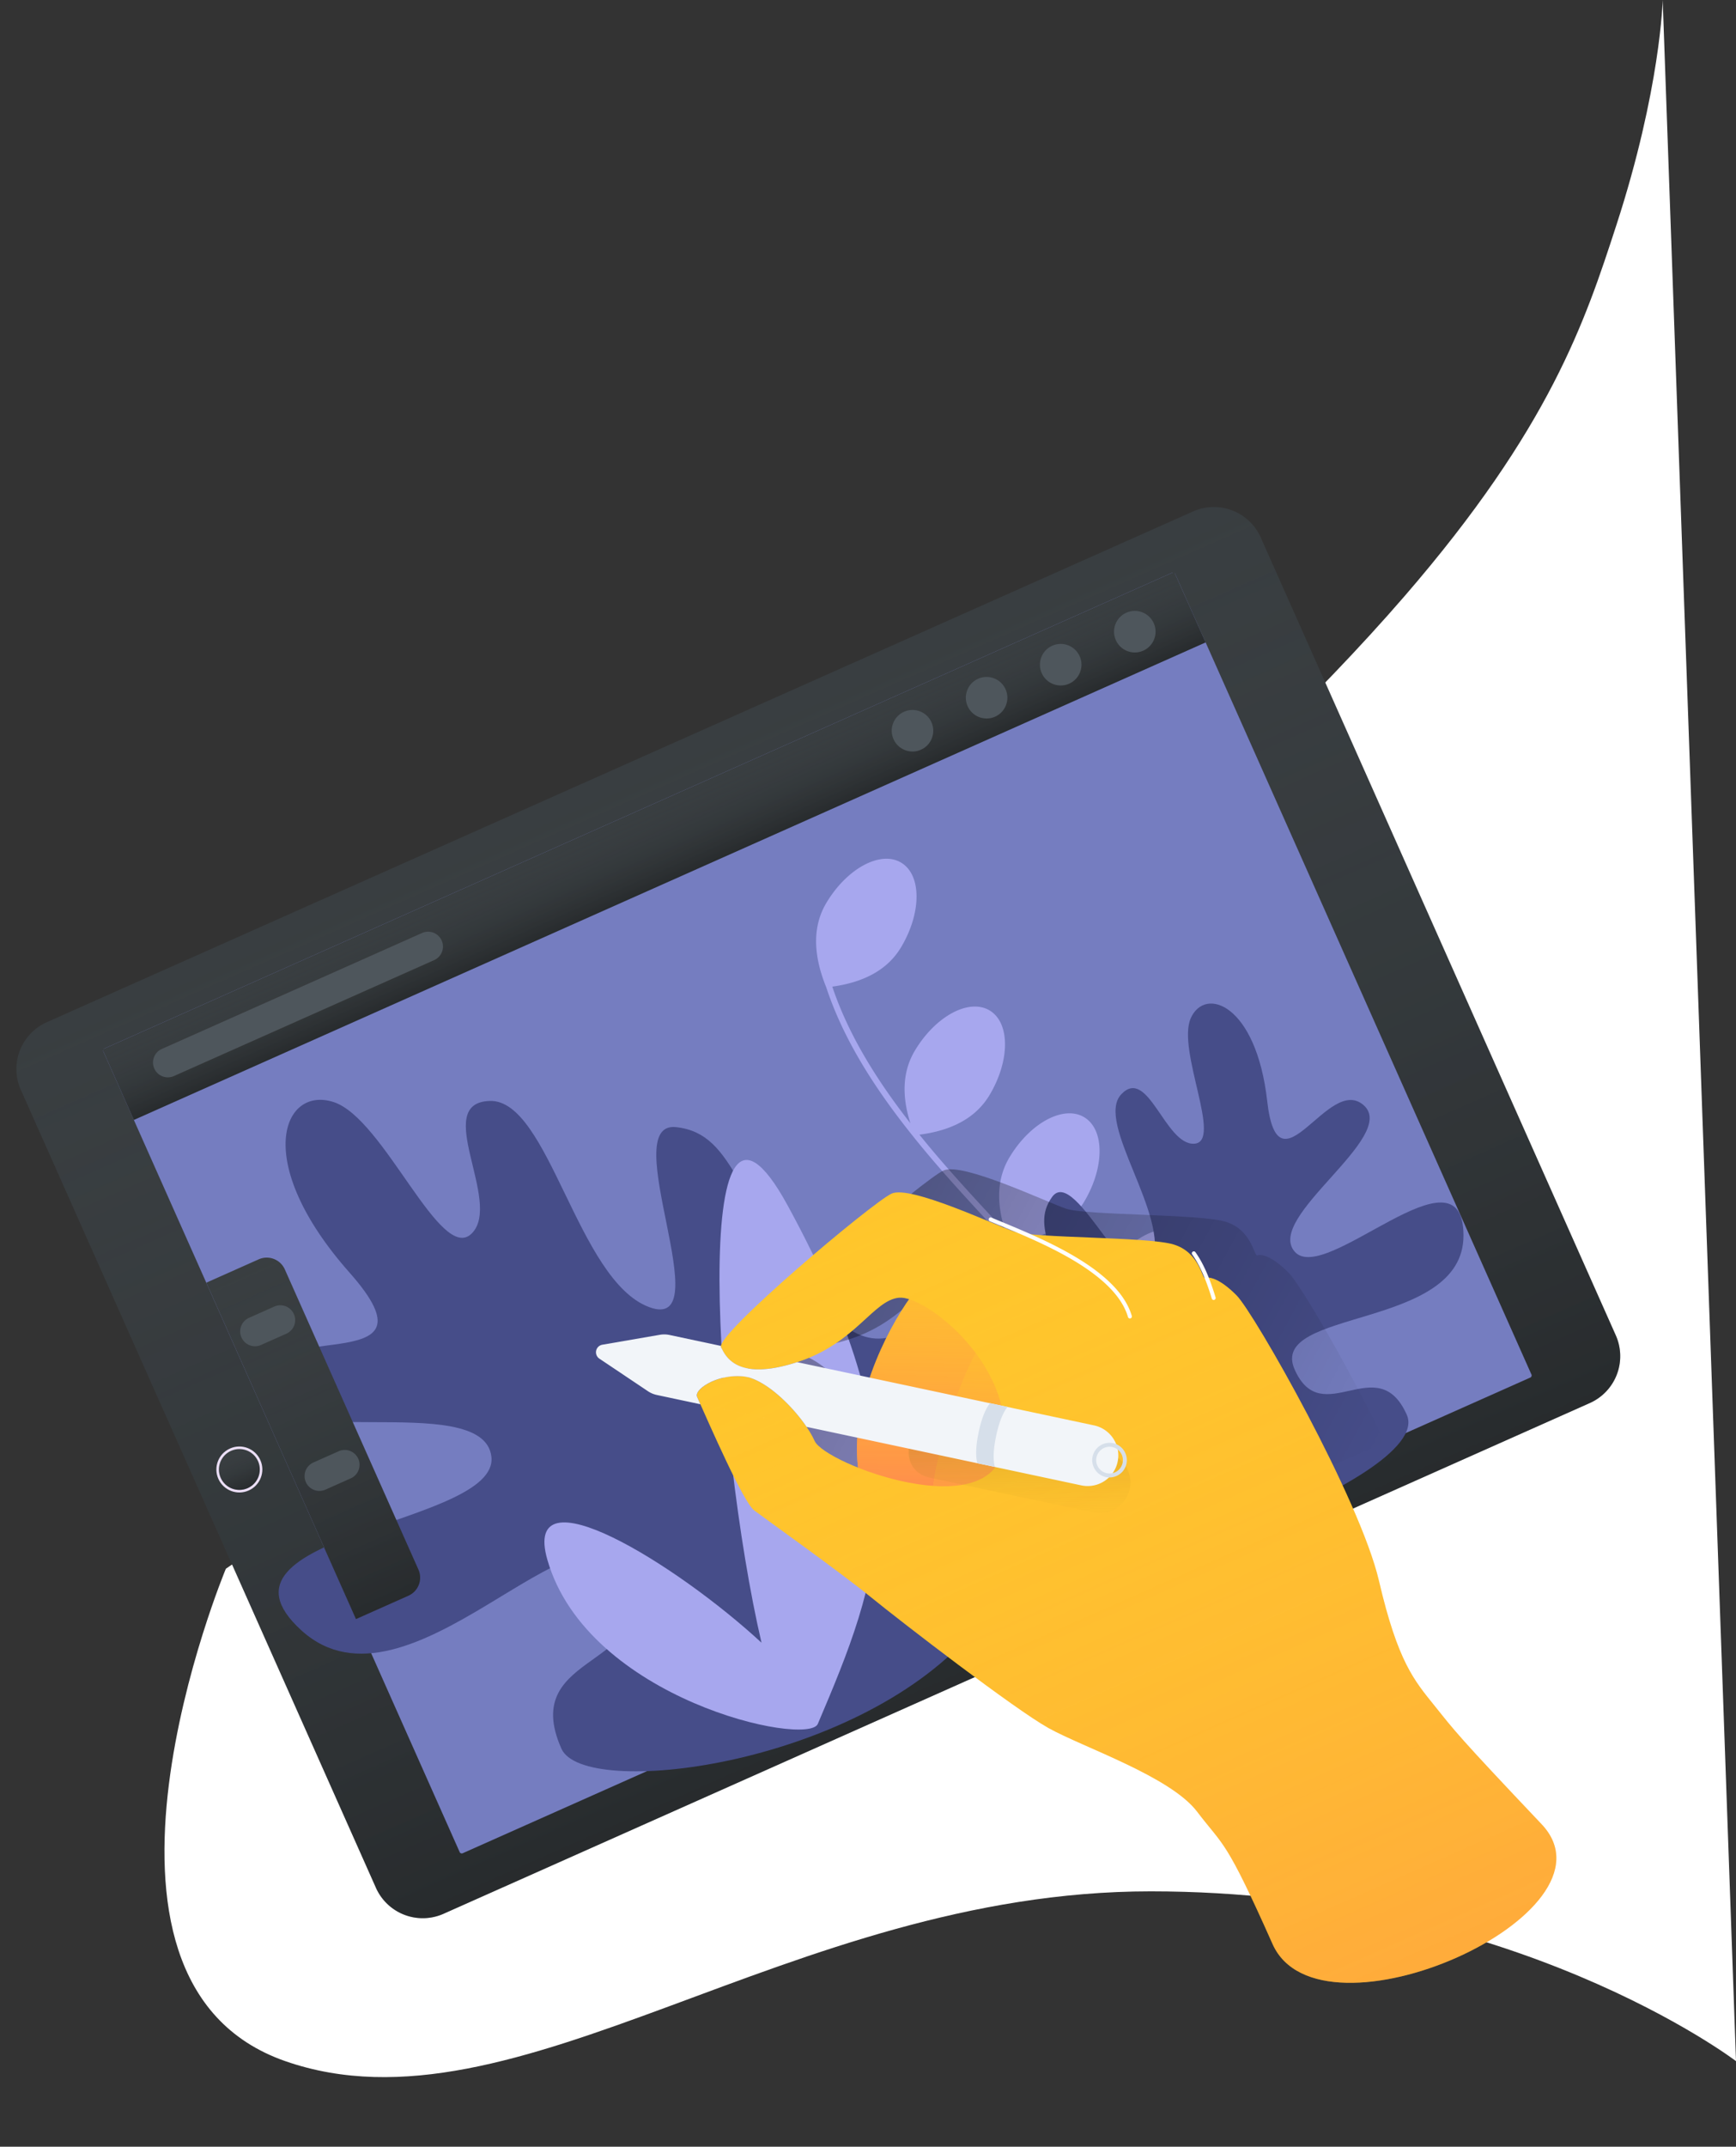 <svg xmlns="http://www.w3.org/2000/svg" xmlns:xlink="http://www.w3.org/1999/xlink" width="877.903" height="1084.958" viewBox="0 0 877.903 1084.958">
  <rect x="0" y="0" width="877.903" height="1084.958" fill="#333333" stroke="none"/>
  <defs>
    <linearGradient id="linear-gradient" x1="0.5" x2="0.5" y2="1" gradientUnits="objectBoundingBox">
      <stop offset="0" stop-color="#393e41" stop-opacity="0"/>
      <stop offset="1" stop-opacity="0.302"/>
    </linearGradient>
    <linearGradient id="linear-gradient-5" x2="1" y2="1" gradientUnits="objectBoundingBox">
      <stop offset="0" stop-opacity="0.4"/>
      <stop offset="1" stop-opacity="0"/>
    </linearGradient>
    <linearGradient id="linear-gradient-6" x1="0.786" y1="-0.534" x2="0.234" y2="1" gradientUnits="objectBoundingBox">
      <stop offset="0" stop-color="#ffc62c" stop-opacity="0"/>
      <stop offset="1" stop-color="#ff6663" stop-opacity="0.702"/>
    </linearGradient>
    <linearGradient id="linear-gradient-8" x1="0.5" x2="0.5" y2="1" gradientUnits="objectBoundingBox">
      <stop offset="0" stop-color="#ffc62c" stop-opacity="0"/>
      <stop offset="1" stop-color="#ff6663" stop-opacity="0.302"/>
    </linearGradient>
    <linearGradient id="linear-gradient-9" x1="1" x2="0.5" y2="1" gradientUnits="objectBoundingBox">
      <stop offset="0" stop-opacity="0.4"/>
      <stop offset="1" stop-color="#ffc62c" stop-opacity="0"/>
    </linearGradient>
  </defs>
  <g id="Groupe_103" data-name="Groupe 103" transform="translate(-1104.917 88.449)">
    <path id="Tracé_5468" data-name="Tracé 5468" d="M8204.747-33.449s-1.051,45.063-23.438,113.842c-15.7,48.232-33.363,102.246-107.146,187.505-178.217,205.938-596.031,491.5-596.031,491.5s-86.88,208.083,30.033,248.842,254.205-85.808,437.619-85.808,296.037,85.808,296.037,85.808Z" transform="translate(-6259 -55)" fill="#fff"/>
    <g id="Hand_and_iPad" data-name="Hand and iPad" transform="matrix(0.914, -0.407, 0.407, 0.914, 1104.917, 438.701)">
      <g id="Primary" transform="translate(-418 -6152)">
        <g id="Hand-and-iPad" transform="translate(418 6152)">
          <g id="iPad">
            <g id="Groupe_82" data-name="Groupe 82">
              <path id="Tracé_5456" data-name="Tracé 5456" d="M686,26V467a25.9,25.9,0,0,1-26,26H26A25.9,25.9,0,0,1,0,467V26A25.9,25.9,0,0,1,26,0H660A25.9,25.9,0,0,1,686,26Z" fill="#393e41"/>
              <path id="Tracé_5457" data-name="Tracé 5457" d="M686,26V467a25.9,25.9,0,0,1-26,26H26A25.9,25.9,0,0,1,0,467V26A25.9,25.9,0,0,1,26,0H660A25.9,25.9,0,0,1,686,26Z" fill="url(#linear-gradient)"/>
            </g>
            <g id="Button" transform="translate(11 234)">
              <ellipse id="Ellipse_64" data-name="Ellipse 64" cx="11.622" cy="11.608" rx="11.622" ry="11.608" transform="translate(0.268 0.392)" fill="#ecdff7"/>
              <g id="Groupe_83" data-name="Groupe 83">
                <ellipse id="Ellipse_65" data-name="Ellipse 65" cx="10.331" cy="10.318" rx="10.331" ry="10.318" transform="translate(1.559 1.682)" fill="#393e41"/>
                <ellipse id="Ellipse_66" data-name="Ellipse 66" cx="10.331" cy="10.318" rx="10.331" ry="10.318" transform="translate(1.559 1.682)" fill="url(#linear-gradient)"/>
              </g>
            </g>
            <path id="Bg" d="M639,25V468a1.23,1.23,0,0,1-1,1H47a1.231,1.231,0,0,1-1-1V25a1.231,1.231,0,0,1,1-1H638A1.23,1.23,0,0,1,639,25Z" fill="#757dc0"/>
            <path id="Flowers" d="M395.885,145.1c-2.255,23.738.612,49.445,7.989,79.116q2.455-22.431,17.075-32.667c16.63-11.645,35.749-13.034,42.7-3.1s-.89,27.423-17.52,39.067q-15.9,11.134-40.432,3.814c4.355,16.433,9.667,32.921,18.795,59.445l1.019,2.962q2.277-23.053,17.159-33.474c16.63-11.645,35.749-13.034,42.7-3.1s-.889,27.423-17.52,39.067q-15.809,11.07-40.149,3.9c11.307,32.986,15.7,46.739,19.459,62.312q3.243-19.357,16.522-28.655c16.63-11.645,35.75-13.033,42.7-3.1s-.89,27.423-17.52,39.068q-15.471,10.833-39.113,4.2c5.3,25.667,5.786,46.947.691,65.679a1.5,1.5,0,1,1-2.9-.787c5.058-18.6,4.459-39.92-1.069-65.882l-.318-.1q.02-.586.045-1.165-.167-.762-.338-1.53c-4.545-20.334-8.679-33.253-24.217-78.4-10.337-30.039-15.8-47.256-20.519-66.1-7.658-30.577-10.609-57.051-8.171-81.558q.92-27.337,17.517-38.959c16.63-11.645,35.749-13.033,42.7-3.1s-.89,27.423-17.521,39.068Q419.98,152.085,395.885,145.1Z" fill="#a7a7ee"/>
            <path id="Flowers-2" data-name="Flowers" d="M427.55,308.154c-19.294-30.218-80.11,50.274-100.912-16.267s-4.961-98.367-31.72-114.061-21.739,104.649-49.445,77.5-3.514-116.412-31.135-127.864-14.775,49.337-35.619,57.393-16.75-70.984-36.816-89.029-50.224,10.689-27.674,82S63,177.762,47.9,210.767s104.452,47.548,94,81.12S-10.924,266.235,18.489,333.036s160.23-10.266,160.23,41.425-64.49,11.455-64.49,66.613c0,27.9,130.783,68.3,212.409,31.274C406.359,436.187,437.083,323.085,427.55,308.154Z" fill="#464d89" fill-rule="evenodd"/>
            <path id="Flowers-3" data-name="Flowers" d="M380.6,455.365c7.617-23.6-26.547-62.249-13.836-82.155s52.774,33.118,66.477-10.716,3.269-64.8,20.9-75.14,14.321,68.939,32.573,51.056,2.315-76.689,20.511-84.233,9.733,32.5,23.464,37.808,11.035-46.761,24.253-58.648,33.086,7.041,18.231,54.017,33.748-.042,43.694,21.7-68.809,31.323-61.925,53.44,100.677-16.9,81.3,27.107-105.554-6.763-105.554,27.29,42.484,7.545,42.484,43.881S372.98,478.967,380.6,455.365Z" fill="#464d89" fill-rule="evenodd"/>
            <path id="Flowers-4" data-name="Flowers" d="M146.547,351.054c6.676-47.909,58.928,28.863,81.843,82.242C247.871,331.943,321.724,131.29,330.3,236.782,342.231,383.588,295.4,428.6,237.708,482.33,228.344,491.051,136.409,423.81,146.547,351.054Z" fill="#a7a7ee" fill-rule="evenodd"/>
            <g id="Menu">
              <g id="Groupe_84" data-name="Groupe 84" transform="translate(46 153)">
                <g id="Detail">
                  <path id="Tracé_5458" data-name="Tracé 5458" d="M0,0H29A10,10,0,0,1,39,10V176a10,10,0,0,1-10,10H0Z" fill="#393e41"/>
                  <path id="Tracé_5459" data-name="Tracé 5459" d="M0,0H29A10,10,0,0,1,39,10V176a10,10,0,0,1-10,10H0Z" fill="url(#linear-gradient)"/>
                </g>
                <path id="Button-2" data-name="Button" d="M12.5,25h14a7.5,7.5,0,0,1,0,15h-14a7.5,7.5,0,0,1,0-15Z" fill="#4e565c" fill-rule="evenodd"/>
                <path id="Button-3" data-name="Button" d="M12.5,105h14a7.5,7.5,0,0,1,0,15h-14a7.5,7.5,0,0,1,0-15Z" fill="#4e565c" fill-rule="evenodd"/>
              </g>
            </g>
            <g id="Menu-2" data-name="Menu">
              <g id="Groupe_85" data-name="Groupe 85" transform="translate(46 24)">
                <g id="Detail-2" data-name="Detail">
                  <path id="Tracé_5460" data-name="Tracé 5460" d="M0,0H593V39H0Z" fill="#393e41"/>
                  <path id="Tracé_5461" data-name="Tracé 5461" d="M0,0H593V39H0Z" fill="url(#linear-gradient)"/>
                </g>
                <circle id="Button-4" data-name="Button" cx="10.5" cy="10.5" r="10.5" transform="translate(552 9)" fill="#4e565c"/>
                <circle id="Button-5" data-name="Button" cx="10.5" cy="10.5" r="10.5" transform="translate(511 9)" fill="#4e565c"/>
                <circle id="Button-6" data-name="Button" cx="10.5" cy="10.5" r="10.5" transform="translate(470 9)" fill="#4e565c"/>
                <circle id="Button-7" data-name="Button" cx="10.5" cy="10.5" r="10.5" transform="translate(429 9)" fill="#4e565c"/>
                <path id="Button-8" data-name="Button" d="M27.5,12h144a7.5,7.5,0,0,1,0,15H27.5a7.5,7.5,0,0,1,0-15Z" fill="#4e565c" fill-rule="evenodd"/>
              </g>
            </g>
          </g>
          <g id="Hand" transform="translate(249 252)">
            <path id="Sh" d="M308.458,216.923c-1.421-43.5-6.731-90.274-9.639-97.937-4.57-12.038-9.266-14.481-10.943-14.481s2.785-12.974-7.691-22.046-63.2-31.571-71.03-38.862S170.971.8,160.507.8,50.165,29.747,50.165,36.672s2,19.532,32.528,22.7,47.442-13.114,59.859-8.851,39.6,54.351,17.956,90.072S74.083,112.263,74.083,99.38,65.625,61.246,54.42,54.78s-26.71-4.812-26.71-.549c0,15.712.893,58.751,4.172,64.755s26.813,45.926,36.066,64.233c3.345,6.618,8.938,19.742,16.536,33.7Z" fill-rule="evenodd" fill="url(#linear-gradient-5)"/>
            <g id="Finger">
              <path id="Tracé_5462" data-name="Tracé 5462" d="M142.638,87.2c-19.1,11.127-50.663,35.865-55.248,68.356s16.265,40.168,27.624,22.113,43.03-54.391,59.223-58.4S161.743,76.074,142.638,87.2Z" fill="#ffc62c"/>
              <path id="Tracé_5463" data-name="Tracé 5463" d="M142.638,87.2c-19.1,11.127-50.663,35.865-55.248,68.356s16.265,40.168,27.624,22.113,43.03-54.391,59.223-58.4S161.743,76.074,142.638,87.2Z" fill="url(#linear-gradient-6)"/>
            </g>
            <g id="Finger-2" data-name="Finger">
              <path id="Tracé_5464" data-name="Tracé 5464" d="M119.412,52.338C100.308,63.465,68.6,89.754,59.47,121.889s20.959,38.973,32.318,20.918,43.03-54.391,59.223-58.4S138.517,41.211,119.412,52.338Z" fill="#ffc62c"/>
              <path id="Tracé_5465" data-name="Tracé 5465" d="M119.412,52.338C100.308,63.465,68.6,89.754,59.47,121.889s20.959,38.973,32.318,20.918,43.03-54.391,59.223-58.4S138.517,41.211,119.412,52.338Z" fill="url(#linear-gradient-6)"/>
            </g>
            <g id="Groupe_86" data-name="Groupe 86">
              <path id="Tracé_5466" data-name="Tracé 5466" d="M.173,54.631c0,15.669-.28,58.042,3,64.03s26.813,45.8,36.066,64.056,43.24,81.059,55.119,96.947S140.67,327,145.8,348.79s7.638,17.787,7.638,76.619,169.64,58.832,148.841,0S281.4,364.637,277.21,348.79s-7.964-27.709,0-69.126-2.532-149-7.1-161-9.265-14.441-10.943-14.441,2.785-12.939-7.691-21.986-63.2-31.485-71.03-38.755S142.261.8,131.8.8,21.455,29.667,21.455,36.573s2,19.478,32.528,22.634,47.442-13.078,59.858-8.827,39.6,54.2,17.957,89.825-86.424-28.248-86.424-41.1S36.916,61.08,25.71,54.631.173,50.38.173,54.631Z" fill="#ffc62c"/>
              <path id="Tracé_5467" data-name="Tracé 5467" d="M.173,54.631c0,15.669-.28,58.042,3,64.03s26.813,45.8,36.066,64.056,43.24,81.059,55.119,96.947S140.67,327,145.8,348.79s7.638,17.787,7.638,76.619,169.64,58.832,148.841,0S281.4,364.637,277.21,348.79s-7.964-27.709,0-69.126-2.532-149-7.1-161-9.265-14.441-10.943-14.441,2.785-12.939-7.691-21.986-63.2-31.485-71.03-38.755S142.261.8,131.8.8,21.455,29.667,21.455,36.573s2,19.478,32.528,22.634,47.442-13.078,59.858-8.827,39.6,54.2,17.957,89.825-86.424-28.248-86.424-41.1S36.916,61.08,25.71,54.631.173,50.38.173,54.631Z" fill="url(#linear-gradient-8)"/>
            </g>
            <g id="Group-14">
              <g id="Groupe_87" data-name="Groupe 87" transform="translate(84.44 33.017)">
                <path id="Line" d="M87.008.762A1,1,0,1,1,88.463-.61c.719.762,6.48,6.824,8.338,8.8,3.551,3.782,6.571,7.09,9.459,10.393,9.7,11.1,16.891,21.026,21.527,30.478,4.4,8.965,6.281,17.165,5.283,24.563a1,1,0,0,1-1.982-.267c.938-6.952-.859-14.775-5.1-23.414-4.545-9.266-11.638-19.063-21.237-30.043-2.871-3.283-5.876-6.575-9.412-10.341C93.49,7.589,87.731,1.529,87.008.762Z" fill="#fff"/>
                <path id="Line-2" data-name="Line" d="M173.592,57.7a1,1,0,1,1,1.959-.4c1.388,6.8,1.263,14.956.013,24.993a1,1,0,0,1-1.985-.247C174.8,72.2,174.927,64.236,173.592,57.7Z" fill="#fff"/>
                <path id="Sh-2" data-name="Sh" d="M30,85.441l63.267,46a15.491,15.491,0,0,1-18.2,25.071L6.559,106.7C-8.924,95.446,9.689,70.674,30,85.441Z" fill="url(#linear-gradient-9)"/>
              </g>
            </g>
            <path id="Detail-3" data-name="Detail" d="M44.549,90.949l-62.584-45.5a12.909,12.909,0,0,1-3.334-3.566L-37.1,16.877a3.875,3.875,0,0,1,1.213-5.342,3.869,3.869,0,0,1,3.012-.477l28.627,7.248A12.9,12.9,0,0,1,.167,20.377L21.65,36a1.1,1.1,0,0,0-.2.576c0,6.87,1.981,19.347,32.052,22.584l124.2,90.3a15.491,15.491,0,0,1-18.2,25.071L44.549,90.949c-2.384-13.328-9.7-31.056-18.839-36.318C14.5,48.182.173,50.38.173,54.631c0,1.2,0,2.563,0,4.052Z" fill="#f2f5f9"/>
            <path id="Detail-4" data-name="Detail" d="M115.926,142.8q.966-5.723,7.014-14.053t11.189-11.017l7.307,5.312q-5.141,2.688-11.189,11.018t-7.013,14.053Z" fill="#d6dfea" fill-rule="evenodd"/>
            <path id="Detail-5" data-name="Detail" d="M177.6,177.341a8.747,8.747,0,1,1,8.742-8.747A8.744,8.744,0,0,1,177.6,177.341Zm0-2a6.747,6.747,0,1,0-6.742-6.747A6.744,6.744,0,0,0,177.6,175.341Z" fill="#d6dfea"/>
          </g>
        </g>
      </g>
    </g>
  </g>
</svg>
